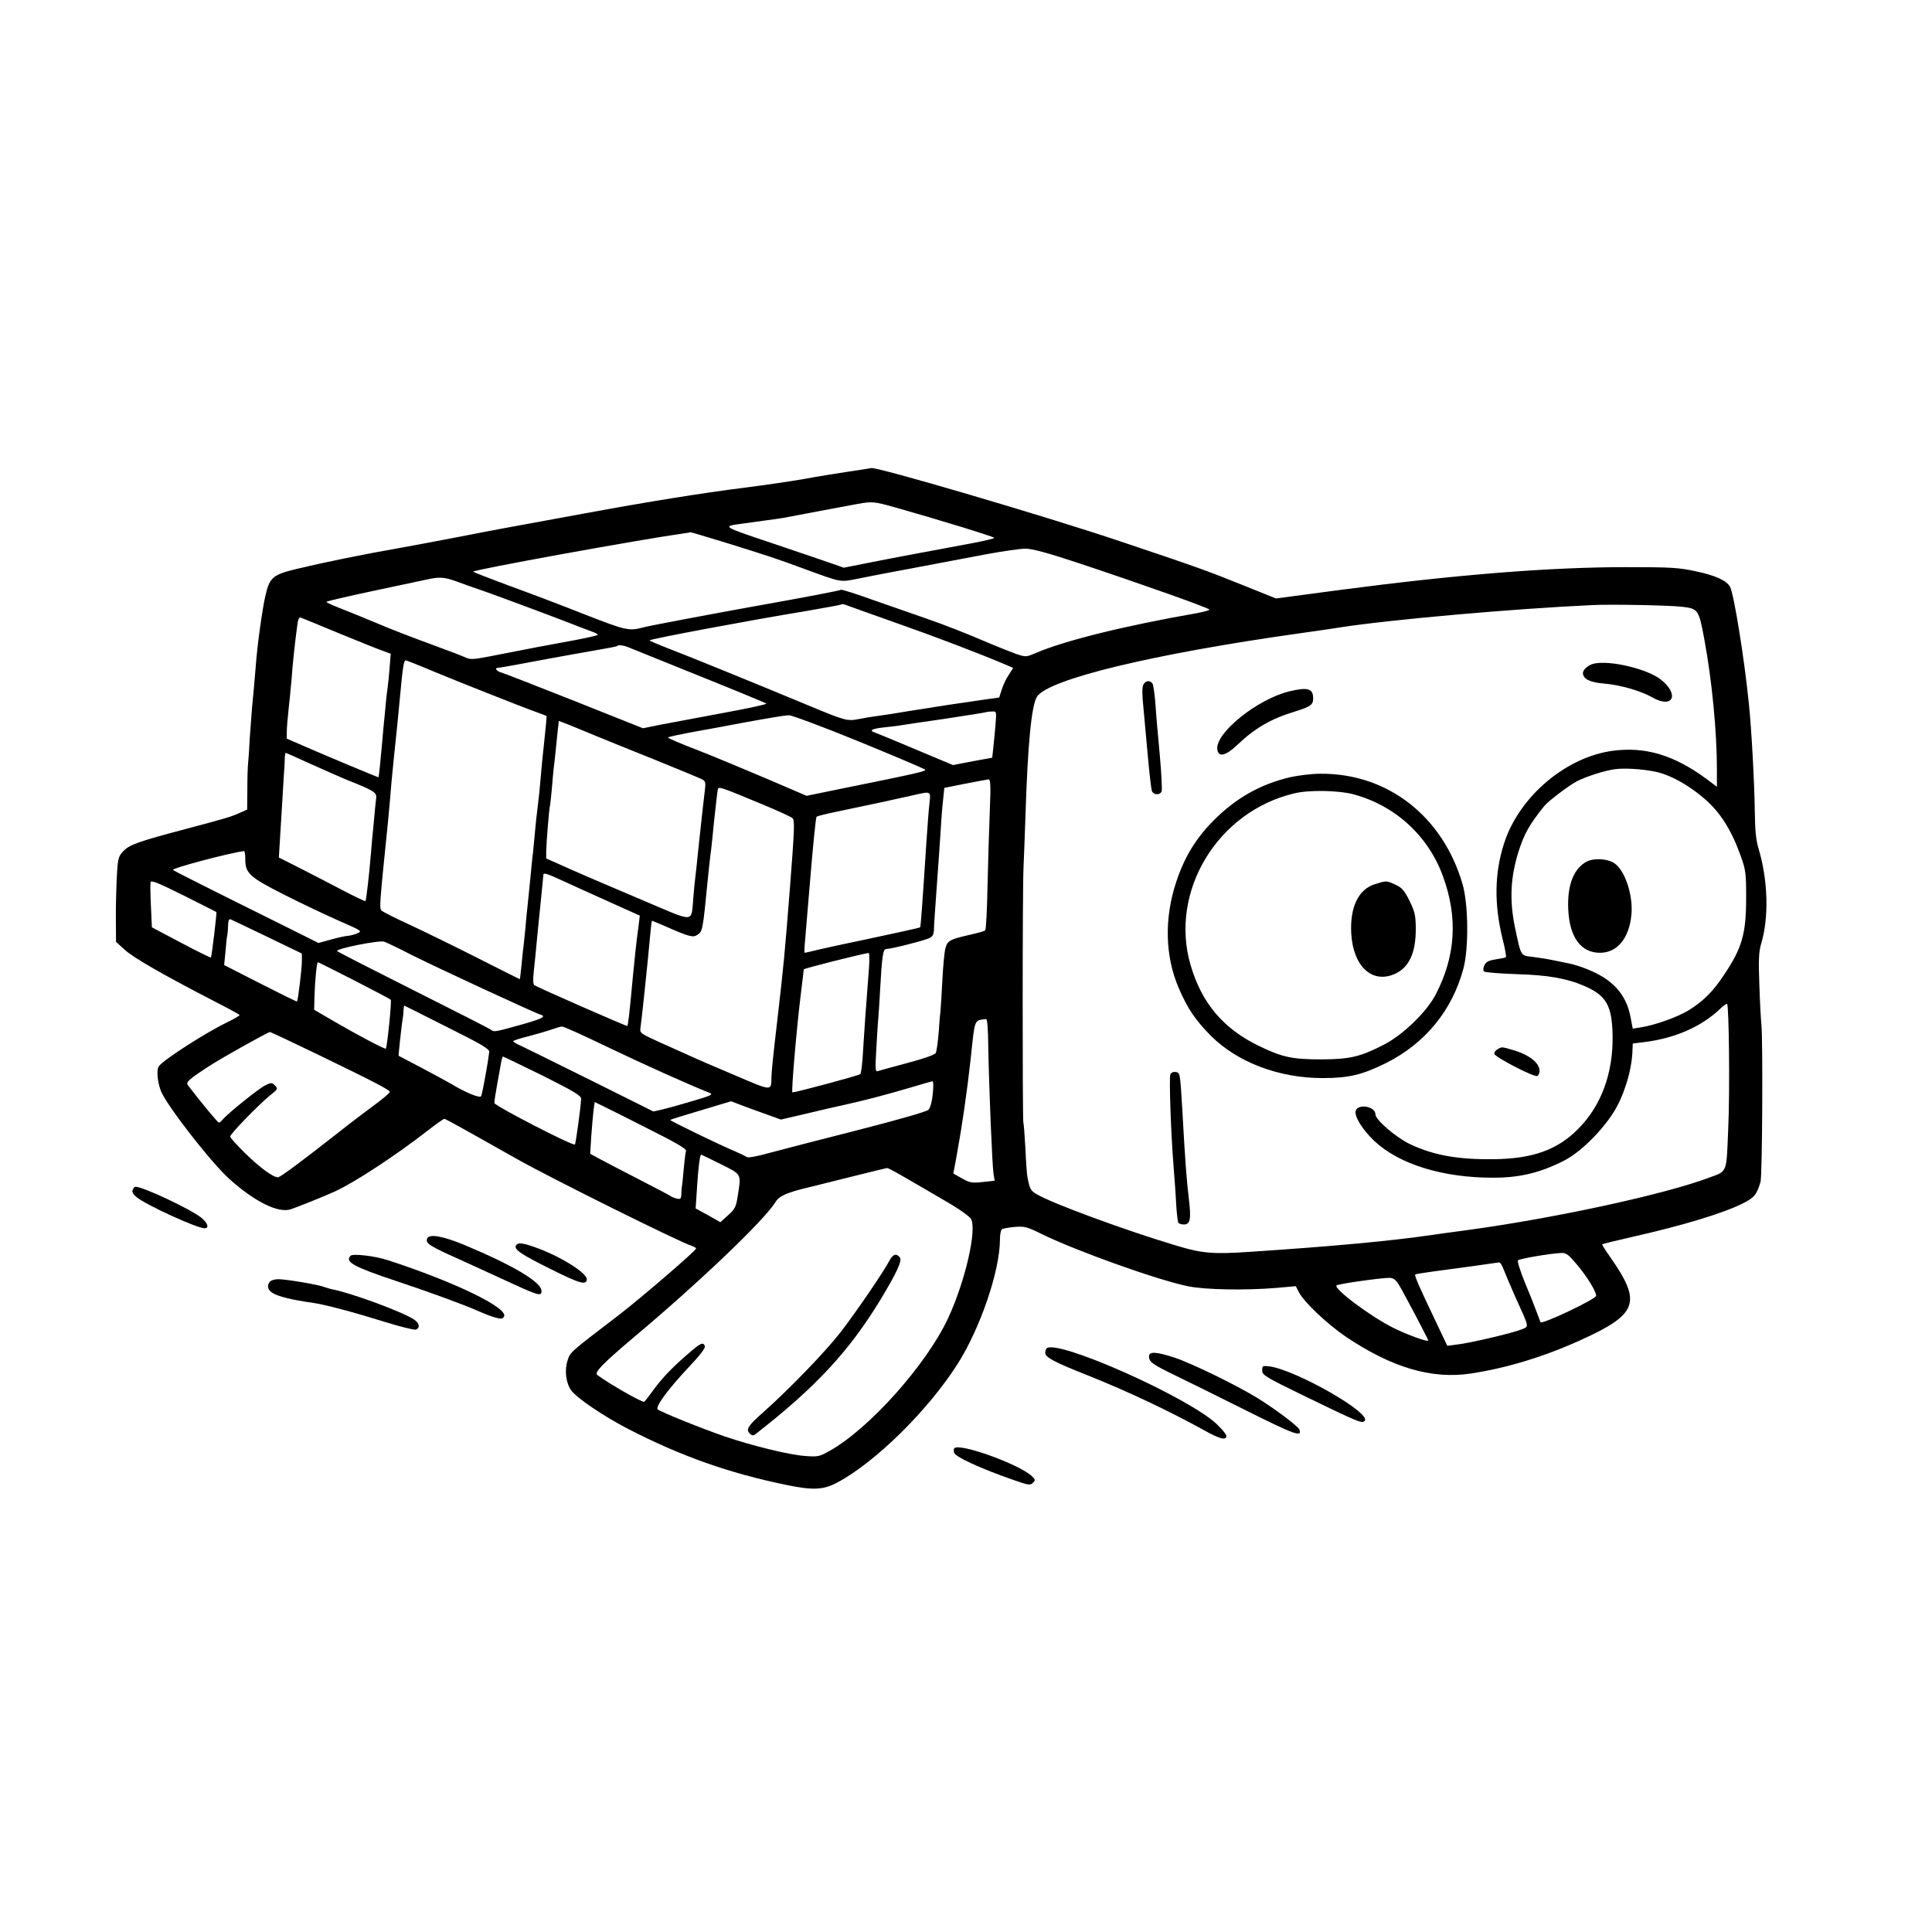 <?xml version="1.0" standalone="no"?>
<!DOCTYPE svg PUBLIC "-//W3C//DTD SVG 20010904//EN"
 "http://www.w3.org/TR/2001/REC-SVG-20010904/DTD/svg10.dtd">
<svg version="1.0" xmlns="http://www.w3.org/2000/svg"
 width="1024pt" height="1024pt" viewBox="0 0 1024 1024"
 preserveAspectRatio="xMidYMid meet">
<g transform="translate(0,1024) scale(0.1,-0.1)"
fill="#000000" stroke="none">
<path d="M4495 7740 c-66 -10 -172 -27 -235 -39 -63 -11 -205 -32 -315 -46
-223 -28 -509 -74 -840 -135 -433 -79 -502 -92 -670 -125 -93 -18 -237 -45
-320 -60 -184 -32 -395 -75 -541 -110 -129 -31 -145 -45 -168 -145 -16 -72
-42 -256 -50 -365 -3 -38 -8 -97 -11 -130 -3 -33 -8 -80 -10 -105 -2 -25 -7
-92 -11 -150 -3 -58 -7 -118 -9 -135 -2 -16 -4 -79 -4 -138 l-1 -108 -43 -19
c-45 -20 -65 -26 -287 -85 -245 -65 -293 -82 -325 -115 -27 -28 -30 -38 -35
-123 -3 -50 -6 -152 -6 -226 l1 -133 46 -42 c48 -43 199 -130 456 -263 84 -43
153 -80 153 -83 0 -3 -30 -21 -67 -39 -114 -55 -333 -196 -360 -231 -15 -18
-9 -86 11 -135 34 -80 266 -378 363 -465 133 -119 256 -180 322 -160 29 9 180
69 238 96 101 46 324 192 489 321 45 35 85 63 89 63 6 0 77 -39 385 -213 173
-98 867 -443 928 -461 12 -4 22 -10 21 -14 -1 -12 -297 -266 -409 -352 -266
-203 -257 -196 -272 -242 -17 -51 -8 -120 20 -158 32 -42 171 -136 302 -204
280 -144 534 -234 836 -296 143 -30 199 -27 273 13 202 108 480 382 636 627
121 190 225 495 225 661 0 26 5 51 11 54 6 4 36 9 67 12 52 4 65 1 138 -35
177 -88 614 -245 779 -279 90 -19 305 -23 472 -9 l101 9 17 -33 c27 -52 151
-169 250 -236 243 -163 454 -225 660 -194 187 28 385 88 578 175 309 140 331
200 161 443 -25 35 -44 66 -42 67 2 2 75 20 163 40 265 60 474 123 581 176 61
30 75 47 95 114 10 31 13 750 5 833 -3 26 -8 121 -11 212 -5 131 -3 175 9 216
43 141 37 340 -14 509 -13 43 -18 96 -19 190 -2 152 -17 438 -32 580 -24 238
-79 577 -99 614 -18 34 -77 61 -182 83 -91 20 -134 22 -373 22 -400 0 -898
-40 -1506 -120 l-346 -46 -174 70 c-188 76 -241 95 -649 232 -395 133 -1303
400 -1323 389 -1 -1 -56 -9 -122 -19z m252 -190 c250 -71 523 -155 523 -161 0
-3 -53 -16 -117 -28 -237 -44 -441 -82 -560 -106 l-121 -24 -59 21 c-32 11
-175 60 -318 108 -271 91 -269 90 -165 104 19 3 71 10 116 16 44 6 89 12 100
14 56 11 356 67 399 75 78 14 88 13 202 -19z m-892 -189 c209 -65 262 -82 410
-137 200 -73 185 -70 283 -51 48 10 182 36 297 57 116 22 284 54 375 71 91 17
188 31 215 31 35 0 117 -22 280 -76 334 -111 695 -239 695 -247 0 -4 -30 -12
-67 -19 -384 -67 -702 -146 -853 -211 -52 -22 -53 -22 -104 -5 -28 10 -91 35
-141 56 -128 55 -235 97 -345 135 -52 18 -172 60 -267 93 -94 34 -173 59 -176
56 -4 -4 -191 -40 -467 -89 -179 -32 -550 -102 -575 -109 -82 -22 -94 -19
-315 67 -118 47 -298 115 -400 152 -102 38 -188 71 -192 75 -10 8 887 171
1117 203 17 2 32 5 35 6 3 0 91 -26 195 -58z m-1443 -200 c29 -11 100 -36 158
-56 99 -35 434 -160 510 -191 19 -7 48 -18 64 -24 16 -6 27 -13 24 -15 -4 -5
-101 -25 -192 -41 -30 -5 -184 -34 -386 -74 -78 -15 -98 -16 -120 -6 -14 7
-97 39 -185 71 -88 32 -221 83 -295 115 -74 31 -163 67 -197 80 -35 14 -63 27
-63 30 0 3 111 29 248 58 136 29 265 56 287 61 63 14 90 12 147 -8z m2333
-221 c214 -75 444 -163 588 -224 l37 -16 -24 -38 c-14 -20 -30 -56 -37 -78
l-13 -41 -86 -12 c-107 -15 -252 -37 -400 -61 -63 -11 -135 -22 -160 -25 -25
-3 -68 -10 -97 -16 -63 -12 -69 -11 -278 76 -257 107 -642 264 -743 302 -51
20 -91 37 -89 39 7 8 541 108 822 154 105 18 192 34 194 36 3 3 12 2 20 -1 9
-4 129 -46 266 -95z m4170 84 c86 -10 89 -15 118 -171 40 -213 67 -490 67
-690 l0 -93 -60 45 c-169 123 -319 168 -490 146 -251 -33 -499 -244 -578 -491
-51 -157 -53 -321 -9 -503 14 -53 22 -99 18 -101 -3 -2 -28 -7 -54 -11 -38 -6
-51 -13 -60 -32 -6 -14 -7 -27 -1 -32 5 -5 81 -11 169 -14 172 -5 272 -23 365
-64 114 -50 144 -103 147 -260 4 -200 -60 -375 -184 -498 -109 -110 -241 -157
-448 -159 -191 -2 -317 21 -442 80 -75 36 -183 129 -183 158 0 41 -89 58 -104
20 -11 -28 36 -103 99 -162 131 -123 364 -195 630 -194 138 0 246 25 372 89
83 41 196 150 263 254 55 85 97 219 102 321 l2 47 55 7 c164 19 308 81 408
177 18 17 35 29 37 26 10 -10 15 -464 6 -659 -10 -242 -3 -225 -99 -261 -236
-89 -815 -215 -1286 -279 -82 -11 -164 -22 -181 -25 -227 -33 -531 -61 -970
-90 -192 -13 -252 -8 -379 30 -276 82 -673 228 -753 277 -30 18 -35 28 -47 93
-2 11 -7 76 -10 145 -4 69 -8 131 -11 139 -5 16 -5 1255 1 1356 2 39 6 158 10
265 12 386 32 591 61 637 59 93 618 228 1404 338 63 9 156 22 205 30 263 41
920 99 1335 118 97 5 410 -1 475 -9z m-7115 -142 c107 -44 212 -86 233 -93
l38 -14 -6 -75 c-3 -41 -8 -86 -10 -100 -2 -14 -7 -52 -10 -85 -3 -33 -7 -80
-10 -105 -2 -25 -7 -70 -9 -100 -9 -102 -18 -190 -20 -190 -4 0 -279 115 -373
156 l-113 49 0 35 c0 20 4 71 9 115 5 44 12 116 16 160 5 78 19 207 31 293 3
28 10 42 17 39 7 -2 100 -41 207 -85z m1551 -81 c24 -10 193 -78 374 -151 182
-73 333 -136 337 -139 4 -4 -99 -26 -230 -50 -130 -24 -279 -52 -331 -62 l-93
-19 -364 145 c-199 79 -374 147 -388 151 -23 6 -37 24 -18 24 8 0 123 21 277
50 61 11 164 30 229 41 66 11 122 22 125 24 9 10 40 5 82 -14z m-1060 -117
c142 -59 470 -189 554 -219 28 -10 51 -19 52 -20 1 -1 -4 -59 -12 -131 -8 -71
-17 -163 -20 -204 -3 -41 -10 -106 -15 -145 -5 -38 -12 -101 -15 -140 -4 -38
-8 -86 -10 -105 -3 -19 -9 -84 -15 -145 -6 -60 -13 -127 -15 -148 -3 -21 -7
-68 -10 -105 -4 -37 -8 -80 -10 -97 -3 -16 -7 -63 -11 -102 -4 -40 -8 -73 -9
-73 -1 0 -100 50 -221 111 -120 61 -282 140 -359 176 -77 35 -146 70 -153 77
-12 12 -10 35 33 456 7 71 15 160 20 225 5 54 20 202 30 295 2 19 9 89 15 155
14 154 20 195 30 195 4 0 68 -25 141 -56z m2985 -291 c-4 -43 -9 -98 -12 -123
l-5 -46 -104 -19 -104 -20 -198 83 c-109 46 -206 86 -215 89 -35 11 -17 21 50
28 37 4 74 8 82 10 8 2 112 17 230 34 118 18 220 34 225 36 6 2 21 4 34 4 23
1 23 0 17 -76z m-724 -83 c188 -77 346 -144 351 -149 8 -8 -32 -18 -413 -95
l-215 -44 -205 88 c-113 48 -278 117 -367 152 -90 34 -163 66 -163 69 0 3 69
18 153 33 83 15 188 34 232 43 155 28 230 41 257 42 15 0 182 -62 370 -139z
m-1402 33 c47 -19 190 -78 319 -129 128 -52 242 -99 253 -105 17 -9 19 -18 14
-57 -7 -57 -11 -94 -32 -287 -8 -82 -17 -162 -19 -178 -2 -15 -7 -62 -10 -103
-13 -138 16 -136 -265 -17 -135 57 -306 130 -380 163 l-135 60 0 37 c1 49 15
223 20 243 2 8 6 49 10 90 3 41 8 91 10 110 3 19 7 60 10 90 3 30 8 78 11 107
l6 52 52 -20 c28 -12 89 -36 136 -56z m-1499 -154 c74 -33 157 -70 184 -81
144 -57 162 -68 159 -96 -2 -15 -8 -74 -13 -132 -6 -58 -13 -136 -16 -175 -8
-99 -24 -237 -28 -241 -2 -2 -55 23 -118 56 -63 33 -165 86 -228 118 l-113 57
6 99 c3 55 9 143 12 195 3 53 7 114 8 136 2 22 4 59 5 83 0 23 3 42 5 42 1 0
63 -27 137 -61z m7160 -49 c72 -24 155 -74 225 -135 81 -70 141 -164 190 -301
26 -73 29 -90 29 -219 0 -195 -21 -269 -118 -413 -57 -87 -111 -140 -187 -187
-59 -36 -180 -79 -252 -90 l-44 -7 -13 67 c-17 84 -59 148 -130 197 -48 34
-139 71 -202 83 -13 3 -46 9 -74 15 -27 6 -77 14 -109 18 -68 8 -63 -1 -97
160 -29 143 -23 263 20 400 31 95 56 140 136 240 21 26 132 110 173 131 50 26
151 58 202 64 63 9 192 -3 251 -23z m-3565 -202 c-4 -95 -9 -274 -12 -398 -2
-123 -8 -227 -12 -231 -4 -4 -39 -14 -79 -23 -106 -24 -120 -31 -131 -68 -6
-18 -13 -94 -17 -168 -4 -74 -8 -148 -10 -165 -2 -16 -7 -70 -10 -120 -4 -49
-11 -97 -15 -106 -6 -10 -61 -29 -150 -53 -78 -21 -149 -40 -157 -43 -14 -5
-15 9 -8 123 4 71 8 140 10 154 1 14 6 77 9 140 11 198 16 230 34 230 28 1
207 46 230 59 16 8 22 21 22 44 0 18 7 120 15 227 8 107 17 242 21 300 3 58 9
132 13 164 l6 60 110 22 c61 12 116 22 124 23 11 1 13 -28 7 -171z m-1201 37
c77 -32 147 -64 155 -71 13 -12 11 -57 -13 -367 -29 -369 -32 -401 -72 -747
-14 -118 -26 -233 -26 -255 -2 -80 8 -80 -192 5 -100 42 -211 90 -247 107 -36
16 -109 49 -163 73 -95 44 -97 45 -92 75 5 29 40 362 52 498 3 37 7 67 9 67 1
0 24 -10 51 -21 145 -64 165 -70 189 -54 28 18 29 25 54 280 6 61 13 124 15
140 3 17 12 100 20 185 9 85 18 161 20 168 5 14 17 10 240 -83z m882 13 c-4
-29 -11 -125 -17 -213 -19 -296 -30 -449 -33 -450 -4 -3 -145 -34 -292 -65
-77 -16 -180 -38 -228 -49 -48 -12 -90 -21 -92 -21 -2 0 -2 24 1 53 2 28 16
189 30 357 14 168 28 308 32 311 4 4 54 16 112 28 164 34 340 72 400 86 95 22
93 22 87 -37z m-3627 -300 c0 -77 21 -96 206 -190 93 -47 224 -109 292 -139
121 -53 123 -54 95 -66 -15 -7 -37 -12 -48 -13 -11 0 -51 -9 -88 -19 l-69 -19
-66 33 c-37 19 -209 104 -382 190 -173 86 -319 160 -323 164 -9 9 301 91 376
100 4 1 7 -18 7 -41z m1684 -117 c45 -21 156 -71 245 -111 l162 -73 -6 -51
c-4 -28 -8 -62 -10 -76 -2 -14 -11 -99 -20 -190 -18 -198 -26 -264 -30 -268
-3 -3 -468 201 -492 216 -8 5 -9 28 -3 82 5 41 11 109 15 150 4 41 13 136 21
210 7 74 14 138 14 143 0 13 20 7 104 -32z m-1837 -165 c3 -3 -25 -237 -29
-241 -2 -2 -73 33 -158 78 l-155 82 -5 111 c-3 62 -4 119 -2 128 3 12 40 -3
175 -70 95 -48 173 -87 174 -88z m271 -132 l182 -88 0 -40 c0 -39 -20 -207
-26 -214 -1 -2 -88 41 -194 95 l-192 98 7 70 c3 39 7 79 10 90 2 11 4 35 4 54
1 22 5 32 14 28 6 -3 94 -44 195 -93z m763 -95 c129 -65 651 -307 682 -316 34
-10 15 -21 -90 -51 -146 -41 -155 -43 -169 -31 -7 6 -192 100 -411 210 -219
110 -401 203 -406 208 -12 12 224 59 249 50 12 -4 77 -35 145 -70z m2425 -66
c-17 -219 -26 -348 -32 -448 -3 -60 -10 -114 -14 -118 -6 -7 -338 -96 -360
-97 -7 0 22 338 44 517 9 71 16 132 16 135 0 5 297 80 344 87 4 0 5 -34 2 -76z
m-2729 -69 c103 -53 191 -99 194 -103 6 -6 -19 -252 -26 -259 -4 -5 -144 69
-270 142 l-110 64 2 74 c2 79 12 178 18 178 2 0 89 -43 192 -96z m493 -248
c183 -91 225 -116 223 -132 -7 -59 -37 -225 -43 -234 -8 -12 -84 20 -160 66
-19 11 -89 49 -155 84 -66 35 -121 63 -122 64 -2 1 15 158 21 196 3 14 5 35 5
48 1 12 2 22 4 22 1 0 103 -51 227 -114z m2868 -103 c4 -223 21 -633 28 -675
l6 -36 -63 -7 c-57 -6 -69 -4 -110 19 l-46 26 19 103 c28 154 54 334 73 507
23 216 17 200 81 209 7 1 11 -50 12 -146z m-2019 -2 c188 -90 427 -198 541
-243 22 -9 12 -14 -90 -44 -63 -19 -136 -39 -161 -45 l-46 -10 -329 164 c-181
90 -348 172 -371 183 -24 10 -43 22 -43 25 0 4 37 16 83 27 45 12 100 28 122
36 22 8 46 15 54 15 8 1 116 -48 240 -108z m-1533 -41 c299 -145 378 -186 380
-197 2 -4 -34 -35 -79 -68 -45 -33 -131 -98 -190 -145 -213 -167 -312 -240
-324 -240 -26 0 -99 54 -175 129 -43 42 -78 81 -78 87 0 14 151 169 210 217
43 34 44 37 28 53 -16 17 -20 17 -51 2 -34 -16 -199 -149 -226 -181 -7 -9 -17
-17 -21 -17 -6 0 -92 104 -164 198 -12 16 3 30 109 99 68 45 314 182 326 183
4 0 118 -54 255 -120z m1190 -111 c169 -85 204 -106 204 -123 -1 -38 -28 -237
-33 -242 -9 -10 -427 206 -427 220 0 8 6 49 14 92 8 44 17 96 21 117 3 20 8
37 11 37 3 0 97 -46 210 -101z m2068 -96 c-4 -42 -13 -74 -23 -85 -10 -10
-153 -51 -375 -108 -198 -50 -409 -105 -469 -121 -67 -19 -113 -27 -120 -21
-7 5 -34 18 -62 30 -77 32 -347 163 -343 166 1 2 75 25 163 51 l160 48 60 -23
c33 -12 92 -34 132 -48 l72 -26 133 31 c73 18 167 39 208 48 103 23 204 49
340 89 63 19 119 35 123 35 4 1 5 -29 1 -66z m-1512 -184 c152 -76 207 -108
204 -119 -3 -8 -8 -51 -12 -95 -4 -44 -8 -87 -10 -95 -1 -8 -3 -27 -3 -42 -1
-22 -5 -25 -23 -21 -13 3 -27 9 -33 13 -5 4 -86 47 -180 95 -93 48 -187 97
-209 109 l-38 21 6 95 c4 52 9 114 12 137 l6 42 37 -18 c20 -9 129 -64 243
-122z m388 -189 c113 -57 109 -49 90 -170 -9 -58 -15 -69 -51 -101 l-41 -37
-65 37 -66 36 7 105 c6 107 16 180 22 180 3 0 49 -23 104 -50z m982 -74 c51
-30 147 -85 213 -124 68 -39 125 -80 132 -93 31 -60 -31 -329 -121 -524 -114
-246 -418 -587 -629 -705 -55 -31 -63 -32 -130 -27 -85 6 -280 54 -427 104
-117 40 -340 130 -354 143 -14 14 56 108 162 221 61 64 92 105 88 114 -9 24
-22 18 -93 -44 -85 -73 -139 -131 -187 -198 -21 -29 -40 -53 -42 -53 -18 0
-183 94 -248 142 -18 13 26 58 185 193 351 294 701 628 760 725 20 32 61 50
184 79 50 12 160 40 245 61 85 21 158 39 162 39 4 1 49 -23 100 -53z m3559
-462 c53 -64 98 -137 99 -162 0 -17 -286 -153 -295 -140 -1 2 -10 26 -20 53
-10 28 -38 99 -63 158 -25 62 -41 112 -36 117 9 9 174 37 230 39 26 1 38 -9
85 -65z m-392 -21 c8 -21 36 -87 63 -148 76 -168 73 -154 33 -171 -46 -19
-271 -72 -340 -80 l-54 -7 -66 139 c-83 174 -109 233 -104 239 3 2 43 9 89 15
47 6 144 19 215 29 72 10 135 19 140 20 6 1 17 -16 24 -36z m-555 -82 c23 -37
156 -289 156 -296 0 -10 -113 31 -185 67 -122 61 -318 208 -301 225 8 8 233
40 279 40 22 0 34 -9 51 -36z"/>
<path d="M8450 6723 c-30 -6 -60 -31 -60 -50 0 -31 36 -50 111 -56 87 -7 196
-39 256 -73 109 -63 147 14 46 94 -71 56 -265 103 -353 85z"/>
<path d="M6060 6611 c-7 -13 -7 -51 0 -118 5 -54 16 -172 24 -263 8 -91 18
-173 21 -182 9 -23 44 -23 52 -2 3 9 -1 96 -10 193 -9 97 -20 219 -23 271 -4
52 -11 101 -16 108 -15 18 -36 15 -48 -7z"/>
<path d="M6835 6576 c-171 -41 -395 -222 -383 -308 6 -43 44 -35 106 24 95 90
178 138 306 177 83 26 96 35 96 70 0 52 -29 60 -125 37z"/>
<path d="M6840 6121 c-159 -37 -289 -110 -410 -232 -93 -95 -152 -191 -196
-324 -64 -194 -59 -394 14 -563 47 -109 88 -169 171 -253 141 -140 360 -223
591 -223 139 0 209 17 335 79 208 104 351 278 411 500 29 107 27 342 -4 448
-104 361 -399 590 -756 586 -44 0 -115 -9 -156 -18z m330 -90 c224 -59 401
-221 479 -438 79 -218 66 -422 -40 -625 -48 -92 -173 -213 -274 -265 -127 -65
-180 -77 -330 -78 -154 0 -208 11 -330 70 -191 92 -306 228 -365 431 -113 389
143 813 550 909 77 19 231 16 310 -4z"/>
<path d="M7288 5554 c-88 -27 -134 -122 -126 -263 10 -171 108 -264 226 -215
80 33 117 113 116 246 -1 66 -5 86 -33 143 -28 56 -40 70 -75 86 -48 22 -47
22 -108 3z"/>
<path d="M7938 4679 c-10 -5 -18 -16 -18 -24 0 -16 209 -125 228 -118 6 3 12
15 12 27 0 42 -54 85 -139 110 -63 19 -61 18 -83 5z"/>
<path d="M6203 4545 c-7 -20 3 -313 17 -485 5 -63 12 -155 14 -203 3 -49 8
-93 12 -98 3 -5 16 -9 29 -9 34 0 39 29 26 137 -12 105 -19 190 -34 463 -12
201 -12 205 -35 208 -14 2 -25 -3 -29 -13z"/>
<path d="M8411 5674 c-70 -36 -105 -126 -99 -254 7 -148 67 -230 168 -230 92
0 156 78 167 204 9 104 -35 234 -91 271 -36 24 -106 28 -145 9z"/>
<path d="M4714 3558 c-30 -58 -175 -270 -258 -378 -79 -102 -268 -298 -408
-423 -84 -74 -96 -93 -74 -115 10 -11 19 -12 28 -5 319 248 498 440 665 715
88 146 116 207 102 224 -19 23 -37 16 -55 -18z"/>
<path d="M703 3933 c-4 -11 3 -24 22 -39 54 -43 319 -164 359 -164 26 0 18 26
-16 55 -53 44 -309 165 -350 165 -5 0 -11 -7 -15 -17z"/>
<path d="M2264 3675 c-10 -25 14 -40 169 -109 72 -33 175 -80 227 -104 197
-91 210 -95 210 -64 0 46 -149 135 -410 244 -114 47 -186 60 -196 33z"/>
<path d="M2735 3639 c-13 -20 27 -48 179 -123 159 -80 196 -90 196 -56 0 35
-150 127 -279 171 -62 22 -87 24 -96 8z"/>
<path d="M1858 3584 c-32 -32 18 -59 237 -132 184 -61 369 -129 440 -161 22
-10 59 -25 83 -32 37 -11 45 -10 53 2 29 44 -259 184 -616 300 -66 22 -186 36
-197 23z"/>
<path d="M1432 3448 c-19 -19 -14 -44 11 -60 28 -19 105 -38 214 -53 68 -10
214 -49 385 -102 80 -25 153 -43 162 -40 24 9 19 34 -9 53 -62 41 -327 139
-432 160 -12 2 -34 9 -49 14 -32 12 -198 40 -239 40 -17 0 -36 -5 -43 -12z"/>
<path d="M5547 3093 c-4 -3 -7 -15 -7 -24 0 -23 51 -50 221 -117 222 -89 429
-187 618 -291 87 -49 121 -57 121 -31 0 6 -21 33 -47 58 -142 141 -853 458
-906 405z"/>
<path d="M6090 3051 c0 -30 19 -43 141 -102 62 -30 232 -114 378 -187 252
-126 294 -141 278 -99 -7 18 -131 111 -222 167 -112 69 -353 186 -439 214 -97
32 -136 34 -136 7z"/>
<path d="M6690 2976 c0 -24 16 -34 217 -132 295 -143 311 -150 326 -135 39 40
-364 270 -505 289 -36 4 -38 3 -38 -22z"/>
<path d="M5058 2564 c-3 -3 -4 -13 -1 -23 6 -23 141 -85 320 -147 74 -26 84
-27 98 -13 14 14 13 17 -7 36 -68 63 -382 176 -410 147z"/>
</g>
</svg>
